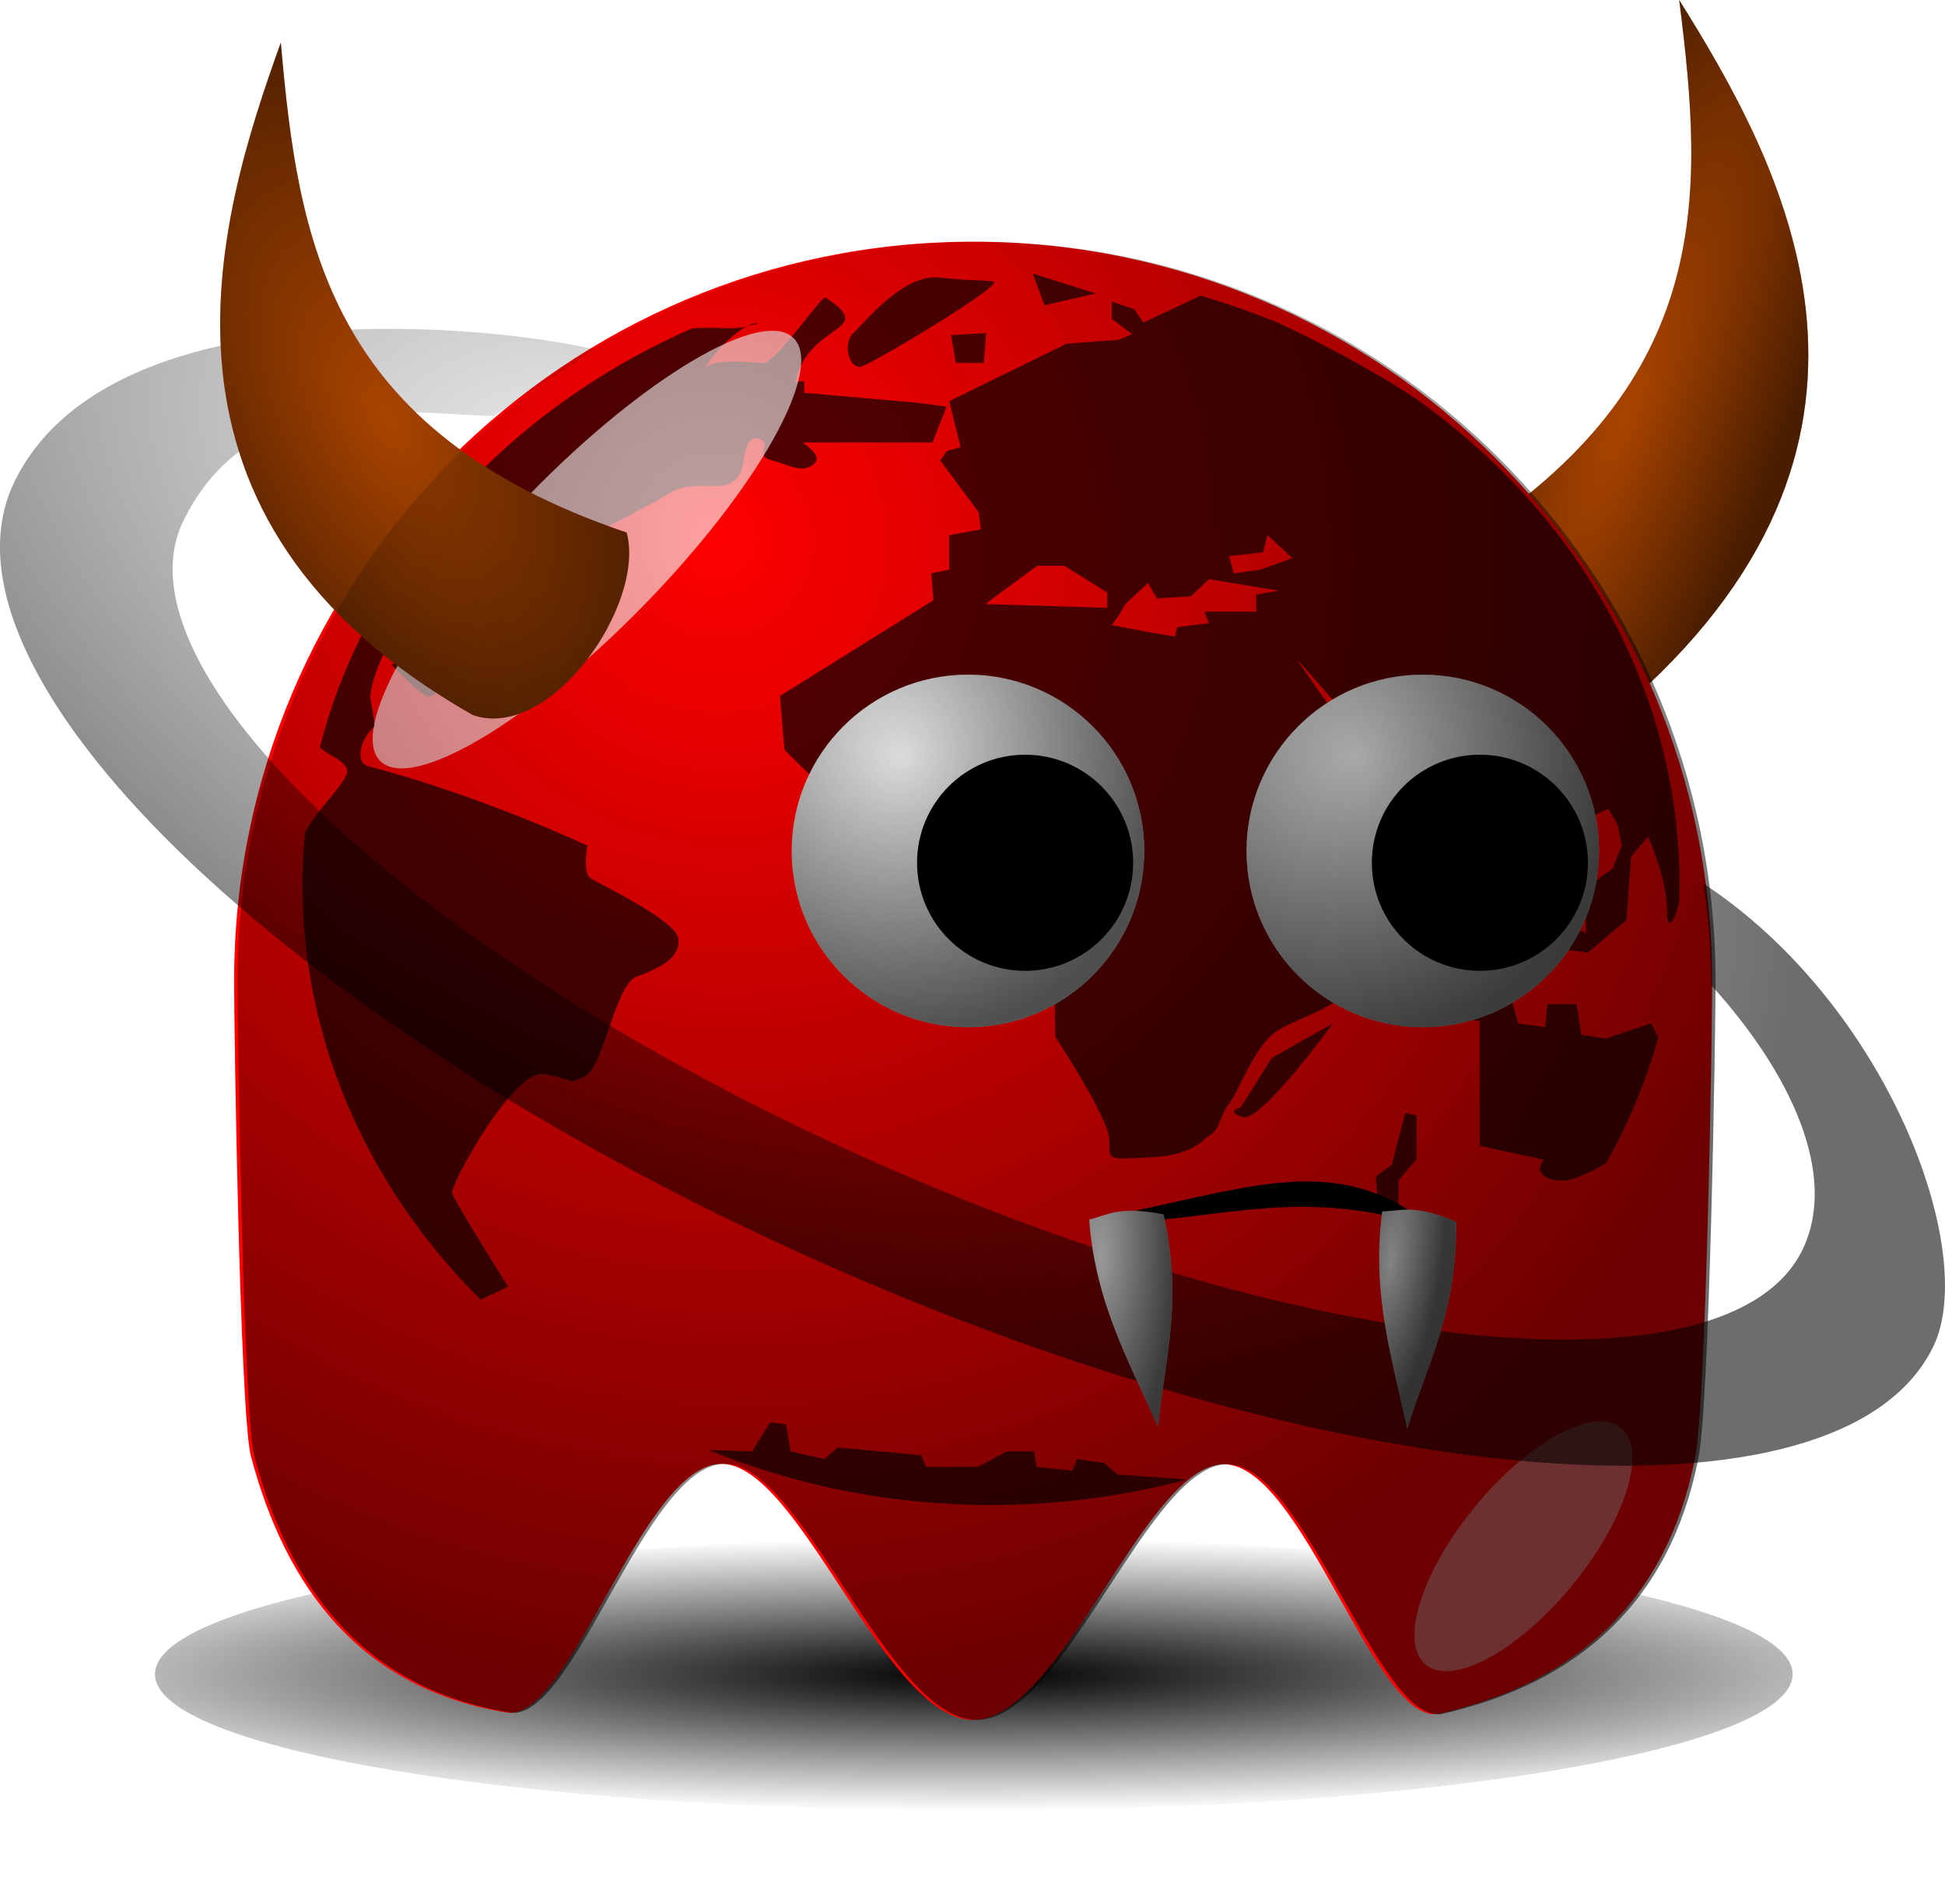 <?xml version="1.0" encoding="UTF-8" standalone="no"?>
<!-- Created with Inkscape (http://www.inkscape.org/) -->

<svg
   xmlns:dc="http://purl.org/dc/elements/1.1/"
   xmlns:cc="http://creativecommons.org/ns#"
   xmlns:rdf="http://www.w3.org/1999/02/22-rdf-syntax-ns#"
   xmlns:svg="http://www.w3.org/2000/svg"
   xmlns="http://www.w3.org/2000/svg"
   xmlns:xlink="http://www.w3.org/1999/xlink"
   xmlns:sodipodi="http://sodipodi.sourceforge.net/DTD/sodipodi-0.dtd"
   xmlns:inkscape="http://www.inkscape.org/namespaces/inkscape"
   width="121.95"
   height="119.346"
   id="svg2"
   sodipodi:version="0.32"
   inkscape:version="0.47pre4 r22446"
   sodipodi:docname="Demon_Web.svg"
   inkscape:output_extension="org.inkscape.output.svg.inkscape"
   version="1.0"
   inkscape:export-filename="/home/nicu/Desktop/pacman/pacman.png"
   inkscape:export-xdpi="90"
   inkscape:export-ydpi="90">
  <defs
     id="defs4">
    <inkscape:perspective
       sodipodi:type="inkscape:persp3d"
       inkscape:vp_x="-50 : 600 : 1"
       inkscape:vp_y="0 : 1000 : 0"
       inkscape:vp_z="700 : 600 : 1"
       inkscape:persp3d-origin="300 : 400 : 1"
       id="perspective2622" />
    <linearGradient
       id="linearGradient4072">
      <stop
         style="stop-color:#000000;stop-opacity:1;"
         offset="0"
         id="stop4074" />
      <stop
         style="stop-color:#000000;stop-opacity:0;"
         offset="1"
         id="stop4076" />
    </linearGradient>
    <linearGradient
       id="linearGradient2315">
      <stop
         style="stop-color:#000000;stop-opacity:0;"
         offset="0"
         id="stop2317" />
      <stop
         style="stop-color:#000000;stop-opacity:0.572;"
         offset="1"
         id="stop2319" />
    </linearGradient>
    <radialGradient
       inkscape:collect="always"
       xlink:href="#linearGradient4072"
       id="radialGradient3858"
       gradientUnits="userSpaceOnUse"
       gradientTransform="matrix(1.403,1.6438735e-6,-1.4520791e-7,0.206,-89.845,403.113)"
       cx="210.889"
       cy="506.352"
       fx="210.889"
       fy="506.352"
       r="68" />
    <radialGradient
       inkscape:collect="always"
       xlink:href="#linearGradient2315"
       id="radialGradient3860"
       gradientUnits="userSpaceOnUse"
       gradientTransform="matrix(0.716,1.413,-1.354,0.686,735.836,-155.772)"
       cx="216.993"
       cy="497.959"
       fx="216.993"
       fy="497.959"
       r="65" />
    <radialGradient
       inkscape:collect="always"
       xlink:href="#linearGradient2315"
       id="radialGradient3862"
       gradientUnits="userSpaceOnUse"
       gradientTransform="matrix(0.387,1.516,-1.423,0.363,726.515,-93.107)"
       cx="233.5"
       cy="409.862"
       fx="233.5"
       fy="409.862"
       r="15.5" />
    <radialGradient
       inkscape:collect="always"
       xlink:href="#linearGradient2315"
       id="radialGradient3864"
       gradientUnits="userSpaceOnUse"
       gradientTransform="matrix(0.387,1.516,-1.423,0.363,726.515,-93.107)"
       cx="233.5"
       cy="409.862"
       fx="233.5"
       fy="409.862"
       r="15.5" />
    <radialGradient
       inkscape:collect="always"
       xlink:href="#linearGradient2315"
       id="radialGradient3876"
       cx="265.017"
       cy="395.88"
       fx="265.017"
       fy="395.88"
       r="15.981"
       gradientTransform="matrix(0.811,0.321,-1.224,3.09,528.316,-908.844)"
       gradientUnits="userSpaceOnUse" />
    <radialGradient
       inkscape:collect="always"
       xlink:href="#linearGradient2315"
       id="radialGradient3928"
       cx="151.565"
       cy="401.406"
       fx="151.565"
       fy="401.406"
       r="17.986"
       gradientTransform="matrix(1,-0.517,0.99,1.916,-396.835,-288.39)"
       gradientUnits="userSpaceOnUse" />
    <radialGradient
       inkscape:collect="always"
       xlink:href="#linearGradient2315"
       id="radialGradient3934"
       cx="217.884"
       cy="470.883"
       fx="217.884"
       fy="470.883"
       r="3.659"
       gradientTransform="matrix(1.677,-0.024,0.07,4.865,-180.512,-1817.866)"
       gradientUnits="userSpaceOnUse" />
    <radialGradient
       inkscape:collect="always"
       xlink:href="#linearGradient2315"
       id="radialGradient3936"
       cx="243.646"
       cy="471.201"
       fx="243.646"
       fy="471.201"
       r="3.385"
       gradientTransform="matrix(1.311,0.178,-0.574,4.233,195.009,-1569.769)"
       gradientUnits="userSpaceOnUse" />
    <radialGradient
       r="5.062"
       fy="57.452"
       fx="413.709"
       cy="57.452"
       cx="413.709"
       gradientTransform="matrix(1.504,0.039,-0.085,3.241,-203.609,-149.321)"
       gradientUnits="userSpaceOnUse"
       id="radialGradient3319"
       xlink:href="#linearGradient2315-4"
       inkscape:collect="always" />
    <radialGradient
       r="5.062"
       fy="58.218"
       fx="415.379"
       cy="58.218"
       cx="415.379"
       gradientTransform="matrix(1.266,-0.03,0.071,2.946,-114.668,-102.93)"
       gradientUnits="userSpaceOnUse"
       id="radialGradient3317"
       xlink:href="#linearGradient2315-4"
       inkscape:collect="always" />
    <radialGradient
       r="5.062"
       fy="57.798"
       fx="414.424"
       cy="57.798"
       cx="414.424"
       gradientTransform="matrix(1.212,0.133,-0.316,2.869,-68.891,-166.14)"
       gradientUnits="userSpaceOnUse"
       id="radialGradient3315"
       xlink:href="#linearGradient2315-4"
       inkscape:collect="always" />
    <radialGradient
       r="3"
       fy="60.772"
       fx="432.672"
       cy="60.772"
       cx="432.672"
       gradientTransform="matrix(1.461,0.488,-0.143,5.25,-190.445,-474.973)"
       gradientUnits="userSpaceOnUse"
       id="radialGradient3313"
       xlink:href="#linearGradient2315-4"
       inkscape:collect="always" />
    <radialGradient
       gradientUnits="userSpaceOnUse"
       gradientTransform="matrix(1.461,0.488,-0.143,5.25,-190.445,-474.973)"
       r="3"
       fy="61.364"
       fx="432.201"
       cy="61.364"
       cx="432.201"
       id="radialGradient3283"
       xlink:href="#linearGradient2315-4"
       inkscape:collect="always" />
    <radialGradient
       gradientUnits="userSpaceOnUse"
       gradientTransform="matrix(1.504,0.039,-0.085,3.241,-203.609,-149.321)"
       r="5.062"
       fy="60.363"
       fx="413.841"
       cy="60.363"
       cx="413.841"
       id="radialGradient3279"
       xlink:href="#linearGradient2315-4"
       inkscape:collect="always" />
    <radialGradient
       gradientUnits="userSpaceOnUse"
       gradientTransform="matrix(1.266,-0.03,0.071,2.946,-114.668,-102.93)"
       r="5.062"
       fy="60.831"
       fx="414.808"
       cy="60.831"
       cx="414.808"
       id="radialGradient3277"
       xlink:href="#linearGradient2315-4"
       inkscape:collect="always" />
    <radialGradient
       gradientUnits="userSpaceOnUse"
       gradientTransform="matrix(1.212,0.133,-0.316,2.869,-68.891,-166.14)"
       r="5.062"
       fy="60.533"
       fx="415.034"
       cy="60.533"
       cx="415.034"
       id="radialGradient3275"
       xlink:href="#linearGradient2315-4"
       inkscape:collect="always" />
    <radialGradient
       gradientUnits="userSpaceOnUse"
       gradientTransform="matrix(1.564,-0.025,0.009,0.585,-249.704,31.41)"
       r="42.766"
       fy="-12.793"
       fx="442.891"
       cy="-12.793"
       cx="442.891"
       id="radialGradient3236"
       xlink:href="#linearGradient2315-4"
       inkscape:collect="always" />
    <radialGradient
       gradientUnits="userSpaceOnUse"
       gradientTransform="matrix(1.378,-0.017,0.074,5.94,-98.818,-1876.219)"
       r="2.367"
       fy="380.027"
       fx="186.828"
       cy="380.027"
       cx="186.828"
       id="radialGradient3228"
       xlink:href="#linearGradient2315-4"
       inkscape:collect="always" />
    <radialGradient
       r="15.5"
       fy="409.862"
       fx="233.5"
       cy="409.862"
       cx="233.5"
       gradientTransform="matrix(0.387,1.516,-1.423,0.363,726.515,-93.107)"
       gradientUnits="userSpaceOnUse"
       id="radialGradient2634"
       xlink:href="#linearGradient2315-4"
       inkscape:collect="always" />
    <radialGradient
       r="15.5"
       fy="409.862"
       fx="233.5"
       cy="409.862"
       cx="233.5"
       gradientTransform="matrix(0.387,1.516,-1.423,0.363,726.515,-93.107)"
       gradientUnits="userSpaceOnUse"
       id="radialGradient2632"
       xlink:href="#linearGradient2315-4"
       inkscape:collect="always" />
    <radialGradient
       r="65"
       fy="497.959"
       fx="216.993"
       cy="497.959"
       cx="216.993"
       gradientTransform="matrix(0.716,1.413,-1.354,0.686,735.836,-155.772)"
       gradientUnits="userSpaceOnUse"
       id="radialGradient2630"
       xlink:href="#linearGradient2315-4"
       inkscape:collect="always" />
    <radialGradient
       r="68"
       fy="506.352"
       fx="210.889"
       cy="506.352"
       cx="210.889"
       gradientTransform="matrix(1.403,1.6438735e-6,-1.4520791e-7,0.206,-89.845,403.113)"
       gradientUnits="userSpaceOnUse"
       id="radialGradient2628"
       xlink:href="#linearGradient4072-4"
       inkscape:collect="always" />
    <linearGradient
       id="linearGradient2315-4">
      <stop
         id="stop2317-8"
         offset="0"
         style="stop-color:#000000;stop-opacity:0;" />
      <stop
         id="stop2319-8"
         offset="1"
         style="stop-color:#000000;stop-opacity:0.572;" />
    </linearGradient>
    <linearGradient
       id="linearGradient4072-4">
      <stop
         id="stop4074-0"
         offset="0"
         style="stop-color:#000000;stop-opacity:1;" />
      <stop
         id="stop4076-9"
         offset="1"
         style="stop-color:#000000;stop-opacity:0;" />
    </linearGradient>
    <inkscape:perspective
       id="perspective2505"
       inkscape:persp3d-origin="300 : 400 : 1"
       inkscape:vp_z="700 : 600 : 1"
       inkscape:vp_y="0 : 1000 : 0"
       inkscape:vp_x="-50 : 600 : 1"
       sodipodi:type="inkscape:persp3d" />
    <radialGradient
       gradientUnits="userSpaceOnUse"
       gradientTransform="matrix(1.403,1.6438735e-6,-1.4520791e-7,0.206,-89.845,403.113)"
       r="68"
       fy="506.352"
       fx="210.889"
       cy="506.352"
       cx="210.889"
       id="radialGradient4078"
       xlink:href="#linearGradient4072-1"
       inkscape:collect="always" />
    <radialGradient
       r="15.5"
       fy="409.862"
       fx="233.5"
       cy="409.862"
       cx="233.5"
       gradientTransform="matrix(0.387,1.516,-1.423,0.363,726.515,-93.107)"
       gradientUnits="userSpaceOnUse"
       id="radialGradient2367"
       xlink:href="#linearGradient2315-3"
       inkscape:collect="always" />
    <radialGradient
       r="15.5"
       fy="409.862"
       fx="233.5"
       cy="409.862"
       cx="233.5"
       gradientTransform="matrix(0.387,1.516,-1.423,0.363,726.515,-93.107)"
       gradientUnits="userSpaceOnUse"
       id="radialGradient2365"
       xlink:href="#linearGradient2315-3"
       inkscape:collect="always" />
    <radialGradient
       gradientTransform="matrix(0.716,1.413,-1.354,0.686,735.836,-155.772)"
       gradientUnits="userSpaceOnUse"
       r="65"
       fy="497.959"
       fx="216.993"
       cy="497.959"
       cx="216.993"
       id="radialGradient2342"
       xlink:href="#linearGradient2315-3"
       inkscape:collect="always" />
    <linearGradient
       id="linearGradient2315-3">
      <stop
         id="stop2317-2"
         offset="0"
         style="stop-color:#000000;stop-opacity:0;" />
      <stop
         id="stop2319-2"
         offset="1"
         style="stop-color:#000000;stop-opacity:0.572;" />
    </linearGradient>
    <linearGradient
       id="linearGradient4072-1">
      <stop
         id="stop4074-4"
         offset="0"
         style="stop-color:#000000;stop-opacity:1;" />
      <stop
         id="stop4076-2"
         offset="1"
         style="stop-color:#000000;stop-opacity:0;" />
    </linearGradient>
    <inkscape:perspective
       id="perspective2543"
       inkscape:persp3d-origin="300 : 400 : 1"
       inkscape:vp_z="700 : 600 : 1"
       inkscape:vp_y="0 : 1000 : 0"
       inkscape:vp_x="-50 : 600 : 1"
       sodipodi:type="inkscape:persp3d" />
    <radialGradient
       r="42.766"
       fy="-8.431"
       fx="443.303"
       cy="-8.431"
       cx="443.303"
       gradientTransform="matrix(1.543,0.804,-0.458,0.837,-407.514,-291.183)"
       gradientUnits="userSpaceOnUse"
       id="radialGradient2448"
       xlink:href="#linearGradient2315-34"
       inkscape:collect="always" />
    <radialGradient
       r="42.766"
       fy="-3.097"
       fx="439.833"
       cy="-3.097"
       cx="439.833"
       gradientTransform="matrix(2.227,0.936,-0.617,1.31,-711.982,-345.486)"
       gradientUnits="userSpaceOnUse"
       id="radialGradient2446"
       xlink:href="#linearGradient2315-34"
       inkscape:collect="always" />
    <radialGradient
       r="42.766"
       fy="-12.793"
       fx="442.891"
       cy="-12.793"
       cx="442.891"
       gradientTransform="matrix(2.227,0.936,-0.617,1.31,-750.546,-344.503)"
       gradientUnits="userSpaceOnUse"
       id="radialGradient2444"
       xlink:href="#linearGradient2315-34"
       inkscape:collect="always" />
    <linearGradient
       y2="-1586.512"
       x2="1053.278"
       y1="-253.336"
       x1="1053.278"
       gradientTransform="matrix(0.315,0,0,-0.315,-61.106,4.534)"
       gradientUnits="userSpaceOnUse"
       id="linearGradient2796"
       xlink:href="#SVGID_7_"
       inkscape:collect="always" />
    <linearGradient
       gradientTransform="matrix(0.315,0,0,-0.315,-61.106,4.534)"
       y2="-1586.512"
       x2="1053.278"
       y1="-253.336"
       x1="1053.278"
       gradientUnits="userSpaceOnUse"
       id="linearGradient2758">
      <stop
         id="stop2760"
         style="stop-color:#006A00"
         offset="0" />
      <stop
         id="stop2762"
         style="stop-color:#004000"
         offset="0.2" />
      <stop
         id="stop2764"
         style="stop-color:#00BD00"
         offset="1" />
    </linearGradient>
    <radialGradient
       gradientUnits="userSpaceOnUse"
       gradientTransform="matrix(0.315,0,0,0.315,-4.878,-114.063)"
       r="1065.447"
       cy="868.424"
       cx="820.996"
       id="radialGradient2749">
      <stop
         id="stop2751"
         style="stop-color:#FFFFFF"
         offset="0" />
      <stop
         id="stop2753"
         style="stop-color:#57ADFF"
         offset="0.596" />
      <stop
         id="stop2755"
         style="stop-color:#C9E6FF"
         offset="0.994" />
    </radialGradient>
    <clipPath
       id="clipPath2745">
      <use
         height="600"
         width="600"
         y="0"
         x="0"
         style="overflow:visible"
         id="use2747"
         overflow="visible"
         xlink:href="#SVGID_4_" />
    </clipPath>
    <defs
       id="defs31">
      <path
         d="m 270.912,510.869 c 114.035,0 206.561,-92.905 206.561,-206.881 0,-113.249 -92.516,-206.165 -206.561,-206.165 -113.238,0 -206.544,92.916 -206.544,206.165 0,113.976 93.311,206.881 206.544,206.881 z"
         id="SVGID_4_" />
    </defs>
    <radialGradient
       r="65"
       fy="497.959"
       fx="216.993"
       cy="497.959"
       cx="216.993"
       gradientTransform="matrix(0.51,1.007,-0.965,0.489,650.885,-406.14)"
       gradientUnits="userSpaceOnUse"
       id="radialGradient2778"
       xlink:href="#linearGradient2315-34"
       inkscape:collect="always" />
    <filter
       height="1.68"
       y="-0.34"
       width="1.14"
       x="-0.07"
       id="filter4112-3"
       inkscape:collect="always"
       color-interpolation-filters="sRGB">
      <feGaussianBlur
         id="feGaussianBlur4114-19"
         stdDeviation="3.968"
         inkscape:collect="always" />
    </filter>
    <radialGradient
       gradientUnits="userSpaceOnUse"
       gradientTransform="matrix(1.403,1.6438735e-6,-1.4520791e-7,0.206,-89.845,403.113)"
       r="68"
       fy="506.352"
       fx="210.889"
       cy="506.352"
       cx="210.889"
       id="radialGradient4078-9"
       xlink:href="#linearGradient4072-3"
       inkscape:collect="always" />
    <filter
       height="1.907"
       y="-0.453"
       width="2.04"
       x="-0.52"
       id="filter4065-7"
       inkscape:collect="always"
       color-interpolation-filters="sRGB">
      <feGaussianBlur
         id="feGaussianBlur4067-7"
         stdDeviation="4.151"
         inkscape:collect="always" />
    </filter>
    <filter
       height="1.682"
       y="-0.341"
       width="1.696"
       x="-0.348"
       id="filter3730-7"
       inkscape:collect="always"
       color-interpolation-filters="sRGB">
      <feGaussianBlur
         id="feGaussianBlur3732-42"
         stdDeviation="5.465"
         inkscape:collect="always" />
    </filter>
    <radialGradient
       r="15.5"
       fy="409.862"
       fx="233.5"
       cy="409.862"
       cx="233.5"
       gradientTransform="matrix(0.387,1.516,-1.423,0.363,726.515,-93.107)"
       gradientUnits="userSpaceOnUse"
       id="radialGradient2367-8"
       xlink:href="#linearGradient2315-34"
       inkscape:collect="always" />
    <radialGradient
       r="15.5"
       fy="409.862"
       fx="233.5"
       cy="409.862"
       cx="233.5"
       gradientTransform="matrix(0.387,1.516,-1.423,0.363,726.515,-93.107)"
       gradientUnits="userSpaceOnUse"
       id="radialGradient2365-3"
       xlink:href="#linearGradient2315-34"
       inkscape:collect="always" />
    <linearGradient
       id="linearGradient2315-34">
      <stop
         id="stop2317-1"
         offset="0"
         style="stop-color:#000000;stop-opacity:0;" />
      <stop
         id="stop2319-1"
         offset="1"
         style="stop-color:#000000;stop-opacity:0.572;" />
    </linearGradient>
    <linearGradient
       id="linearGradient4072-3">
      <stop
         id="stop4074-1"
         offset="0"
         style="stop-color:#000000;stop-opacity:1;" />
      <stop
         id="stop4076-23"
         offset="1"
         style="stop-color:#000000;stop-opacity:0;" />
    </linearGradient>
    <inkscape:perspective
       id="perspective2543-4"
       inkscape:persp3d-origin="300 : 400 : 1"
       inkscape:vp_z="700 : 600 : 1"
       inkscape:vp_y="0 : 1000 : 0"
       inkscape:vp_x="-50 : 600 : 1"
       sodipodi:type="inkscape:persp3d" />
    <radialGradient
       id="SVGID_6_"
       cx="820.996"
       cy="868.424"
       r="1065.447"
       gradientTransform="matrix(0.315,0,0,0.315,-4.878,-114.063)"
       gradientUnits="userSpaceOnUse">
      <stop
         offset="0"
         style="stop-color:#FFFFFF"
         id="stop38" />
      <stop
         offset="0.596"
         style="stop-color:#57ADFF"
         id="stop40" />
      <stop
         offset="0.994"
         style="stop-color:#C9E6FF"
         id="stop42" />
    </radialGradient>
    <clipPath
       id="SVGID_5_">
      <use
         xlink:href="#SVGID_4_"
         overflow="visible"
         id="use35"
         style="overflow:visible"
         x="0"
         y="0"
         width="600"
         height="600" />
    </clipPath>
    <linearGradient
       id="SVGID_7_"
       gradientUnits="userSpaceOnUse"
       x1="1053.278"
       y1="-253.336"
       x2="1053.278"
       y2="-1586.512"
       gradientTransform="matrix(0.315,0,0,-0.315,-61.106,4.534)">
      <stop
         offset="0"
         style="stop-color:#006A00"
         id="stop47" />
      <stop
         offset="0.2"
         style="stop-color:#004000"
         id="stop49" />
      <stop
         offset="1"
         style="stop-color:#00BD00"
         id="stop51" />
    </linearGradient>
    <radialGradient
       r="42.766"
       fy="-12.793"
       fx="442.891"
       cy="-12.793"
       cx="442.891"
       gradientTransform="matrix(2.227,0.936,-0.617,1.31,-711.982,-345.486)"
       gradientUnits="userSpaceOnUse"
       id="radialGradient3036"
       xlink:href="#linearGradient2315-34"
       inkscape:collect="always" />
    <radialGradient
       inkscape:collect="always"
       xlink:href="#linearGradient4072"
       id="radialGradient5005"
       gradientUnits="userSpaceOnUse"
       gradientTransform="matrix(1.403,1.6438735e-6,-1.4520791e-7,0.206,-89.845,403.113)"
       cx="210.889"
       cy="506.352"
       fx="210.889"
       fy="506.352"
       r="68" />
    <radialGradient
       inkscape:collect="always"
       xlink:href="#linearGradient2315"
       id="radialGradient5007"
       gradientUnits="userSpaceOnUse"
       gradientTransform="matrix(0.811,0.321,-1.224,3.09,528.316,-908.844)"
       cx="265.017"
       cy="395.88"
       fx="265.017"
       fy="395.88"
       r="15.981" />
    <radialGradient
       inkscape:collect="always"
       xlink:href="#linearGradient2315"
       id="radialGradient5009"
       gradientUnits="userSpaceOnUse"
       gradientTransform="matrix(0.716,1.413,-1.354,0.686,735.836,-155.772)"
       cx="216.993"
       cy="497.959"
       fx="216.993"
       fy="497.959"
       r="65" />
    <radialGradient
       inkscape:collect="always"
       xlink:href="#linearGradient2315"
       id="radialGradient5011"
       gradientUnits="userSpaceOnUse"
       gradientTransform="matrix(0.387,1.516,-1.423,0.363,726.515,-93.107)"
       cx="233.5"
       cy="409.862"
       fx="233.5"
       fy="409.862"
       r="15.5" />
    <radialGradient
       inkscape:collect="always"
       xlink:href="#linearGradient2315"
       id="radialGradient5013"
       gradientUnits="userSpaceOnUse"
       gradientTransform="matrix(0.387,1.516,-1.423,0.363,726.515,-93.107)"
       cx="233.5"
       cy="409.862"
       fx="233.5"
       fy="409.862"
       r="15.5" />
    <radialGradient
       inkscape:collect="always"
       xlink:href="#linearGradient2315"
       id="radialGradient5015"
       gradientUnits="userSpaceOnUse"
       gradientTransform="matrix(1,-0.517,0.99,1.916,-396.835,-288.39)"
       cx="151.565"
       cy="401.406"
       fx="151.565"
       fy="401.406"
       r="17.986" />
    <radialGradient
       inkscape:collect="always"
       xlink:href="#linearGradient2315"
       id="radialGradient5017"
       gradientUnits="userSpaceOnUse"
       gradientTransform="matrix(1.677,-0.024,0.07,4.865,-180.512,-1817.866)"
       cx="217.884"
       cy="470.883"
       fx="217.884"
       fy="470.883"
       r="3.659" />
    <radialGradient
       inkscape:collect="always"
       xlink:href="#linearGradient2315"
       id="radialGradient5019"
       gradientUnits="userSpaceOnUse"
       gradientTransform="matrix(1.311,0.178,-0.574,4.233,195.009,-1569.769)"
       cx="243.646"
       cy="471.201"
       fx="243.646"
       fy="471.201"
       r="3.385" />
    <radialGradient
       inkscape:collect="always"
       xlink:href="#linearGradient2315"
       id="radialGradient5022"
       gradientUnits="userSpaceOnUse"
       gradientTransform="matrix(0.934,0.127,-0.41,3.017,280.833,-1368.068)"
       cx="243.646"
       cy="471.201"
       fx="243.646"
       fy="471.201"
       r="3.385" />
    <radialGradient
       inkscape:collect="always"
       xlink:href="#linearGradient2315"
       id="radialGradient5025"
       gradientUnits="userSpaceOnUse"
       gradientTransform="matrix(1.195,-0.017,0.05,3.468,13.137,-1544.928)"
       cx="217.884"
       cy="470.883"
       fx="217.884"
       fy="470.883"
       r="3.659" />
    <radialGradient
       inkscape:collect="always"
       xlink:href="#linearGradient2315"
       id="radialGradient5028"
       gradientUnits="userSpaceOnUse"
       gradientTransform="matrix(0.713,-0.368,0.705,1.366,-138.722,-461.026)"
       cx="151.565"
       cy="401.406"
       fx="151.565"
       fy="401.406"
       r="17.986" />
    <radialGradient
       inkscape:collect="always"
       xlink:href="#linearGradient2315"
       id="radialGradient5045"
       gradientUnits="userSpaceOnUse"
       gradientTransform="matrix(0.51,1.007,-0.965,0.489,755.176,-414.901)"
       cx="216.993"
       cy="497.959"
       fx="216.993"
       fy="497.959"
       r="65" />
    <radialGradient
       inkscape:collect="always"
       xlink:href="#linearGradient2315"
       id="radialGradient5049"
       gradientUnits="userSpaceOnUse"
       gradientTransform="matrix(0.578,0.229,-0.873,2.203,522.283,-901.404)"
       cx="265.017"
       cy="395.88"
       fx="265.017"
       fy="395.88"
       r="15.981" />
    <radialGradient
       inkscape:collect="always"
       xlink:href="#linearGradient2315-34"
       id="radialGradient5054"
       gradientUnits="userSpaceOnUse"
       gradientTransform="matrix(1.543,0.804,-0.458,0.837,-415.914,-308.017)"
       cx="443.303"
       cy="-8.431"
       fx="443.303"
       fy="-8.431"
       r="42.766" />
    <radialGradient
       inkscape:collect="always"
       xlink:href="#linearGradient4072-3"
       id="radialGradient5081"
       gradientUnits="userSpaceOnUse"
       gradientTransform="matrix(1.403,1.6438735e-6,-1.4520791e-7,0.206,-89.845,403.113)"
       cx="210.889"
       cy="506.352"
       fx="210.889"
       fy="506.352"
       r="68" />
    <linearGradient
       inkscape:collect="always"
       xlink:href="#SVGID_7_"
       id="linearGradient5083"
       gradientUnits="userSpaceOnUse"
       gradientTransform="matrix(0.315,0,0,-0.315,-61.106,4.534)"
       x1="1053.278"
       y1="-253.336"
       x2="1053.278"
       y2="-1586.512" />
    <radialGradient
       inkscape:collect="always"
       xlink:href="#linearGradient2315-34"
       id="radialGradient5085"
       gradientUnits="userSpaceOnUse"
       gradientTransform="matrix(0.51,1.007,-0.965,0.489,650.885,-406.14)"
       cx="216.993"
       cy="497.959"
       fx="216.993"
       fy="497.959"
       r="65" />
    <radialGradient
       inkscape:collect="always"
       xlink:href="#linearGradient2315-34"
       id="radialGradient5087"
       gradientUnits="userSpaceOnUse"
       gradientTransform="matrix(0.387,1.516,-1.423,0.363,726.515,-93.107)"
       cx="233.5"
       cy="409.862"
       fx="233.5"
       fy="409.862"
       r="15.5" />
    <radialGradient
       inkscape:collect="always"
       xlink:href="#linearGradient2315-34"
       id="radialGradient5089"
       gradientUnits="userSpaceOnUse"
       gradientTransform="matrix(0.387,1.516,-1.423,0.363,726.515,-93.107)"
       cx="233.5"
       cy="409.862"
       fx="233.5"
       fy="409.862"
       r="15.5" />
    <radialGradient
       inkscape:collect="always"
       xlink:href="#linearGradient2315-34"
       id="radialGradient5102"
       gradientUnits="userSpaceOnUse"
       gradientTransform="matrix(0.51,1.007,-0.965,0.489,682.445,-422.333)"
       cx="216.993"
       cy="497.959"
       fx="216.993"
       fy="497.959"
       r="65" />
    <radialGradient
       inkscape:collect="always"
       xlink:href="#linearGradient2315-34"
       id="radialGradient5109"
       gradientUnits="userSpaceOnUse"
       gradientTransform="matrix(0.51,1.007,-0.965,0.489,642.699,-422.974)"
       cx="216.993"
       cy="497.959"
       fx="216.993"
       fy="497.959"
       r="65" />
    <radialGradient
       inkscape:collect="always"
       xlink:href="#linearGradient2315"
       id="radialGradient5139"
       gradientUnits="userSpaceOnUse"
       gradientTransform="matrix(0.578,0.229,-0.873,2.203,522.283,-901.404)"
       cx="265.017"
       cy="395.88"
       fx="265.017"
       fy="395.88"
       r="15.981" />
    <radialGradient
       inkscape:collect="always"
       xlink:href="#linearGradient4072-3"
       id="radialGradient5141"
       gradientUnits="userSpaceOnUse"
       gradientTransform="matrix(1.403,1.6438735e-6,-1.4520791e-7,0.206,-89.845,403.113)"
       cx="210.889"
       cy="506.352"
       fx="210.889"
       fy="506.352"
       r="68" />
    <radialGradient
       inkscape:collect="always"
       xlink:href="#linearGradient2315-34"
       id="radialGradient5143"
       gradientUnits="userSpaceOnUse"
       gradientTransform="matrix(0.387,1.516,-1.423,0.363,726.515,-93.107)"
       cx="233.5"
       cy="409.862"
       fx="233.5"
       fy="409.862"
       r="15.5" />
    <radialGradient
       inkscape:collect="always"
       xlink:href="#linearGradient2315-34"
       id="radialGradient5145"
       gradientUnits="userSpaceOnUse"
       gradientTransform="matrix(0.387,1.516,-1.423,0.363,726.515,-93.107)"
       cx="233.5"
       cy="409.862"
       fx="233.5"
       fy="409.862"
       r="15.5" />
    <radialGradient
       inkscape:collect="always"
       xlink:href="#linearGradient2315-34"
       id="radialGradient5147"
       gradientUnits="userSpaceOnUse"
       gradientTransform="matrix(1.543,0.804,-0.458,0.837,-415.914,-308.017)"
       cx="443.303"
       cy="-8.431"
       fx="443.303"
       fy="-8.431"
       r="42.766" />
    <radialGradient
       inkscape:collect="always"
       xlink:href="#linearGradient2315"
       id="radialGradient5149"
       gradientUnits="userSpaceOnUse"
       gradientTransform="matrix(1.195,-0.017,0.05,3.468,13.137,-1544.928)"
       cx="217.884"
       cy="470.883"
       fx="217.884"
       fy="470.883"
       r="3.659" />
    <radialGradient
       inkscape:collect="always"
       xlink:href="#linearGradient2315"
       id="radialGradient5151"
       gradientUnits="userSpaceOnUse"
       gradientTransform="matrix(0.934,0.127,-0.41,3.017,280.833,-1368.068)"
       cx="243.646"
       cy="471.201"
       fx="243.646"
       fy="471.201"
       r="3.385" />
    <radialGradient
       inkscape:collect="always"
       xlink:href="#linearGradient2315"
       id="radialGradient5153"
       gradientUnits="userSpaceOnUse"
       gradientTransform="matrix(0.713,-0.368,0.705,1.366,-138.722,-461.026)"
       cx="151.565"
       cy="401.406"
       fx="151.565"
       fy="401.406"
       r="17.986" />
    <radialGradient
       inkscape:collect="always"
       xlink:href="#linearGradient2315-34"
       id="radialGradient5155"
       gradientUnits="userSpaceOnUse"
       gradientTransform="matrix(0.51,1.007,-0.965,0.489,642.699,-422.974)"
       cx="216.993"
       cy="497.959"
       fx="216.993"
       fy="497.959"
       r="65" />
  </defs>
  <sodipodi:namedview
     id="base"
     pagecolor="#ffffff"
     bordercolor="#666666"
     borderopacity="1.0"
     gridtolerance="10000"
     guidetolerance="10"
     objecttolerance="10"
     inkscape:pageopacity="0.0"
     inkscape:pageshadow="2"
     inkscape:zoom="3.3090388"
     inkscape:cx="65.373877"
     inkscape:cy="49.623992"
     inkscape:document-units="px"
     inkscape:current-layer="layer1"
     showgrid="false"
     inkscape:window-width="1440"
     inkscape:window-height="874"
     inkscape:window-x="0"
     inkscape:window-y="26"
     showguides="true"
     inkscape:guide-bbox="true"
     height="640px"
     width="128px"
     inkscape:window-maximized="1">
    <inkscape:grid
       type="xygrid"
       id="grid3194"
       originx="0px"
       originy="0px"
       spacingx="0px"
       spacingy="0px"
       empspacing="5"
       visible="true"
       enabled="true"
       snapvisiblegridlinesonly="true" />
  </sodipodi:namedview>
  <g
     inkscape:label="Layer 1"
     inkscape:groupmode="layer"
     id="layer1"
     transform="translate(-238.344,-14.769)">
    <g
       id="g5113"
       transform="translate(10.339,9.396)">
      <path
         sodipodi:nodetypes="cccc"
         id="path3868"
         d="m 333.29,5.373 c 6.349,10.146 15.773,27.088 -2.843,43.754 -4.43,2.67 -12.077,-4.51 -11.841,-9.143 C 335.628,29.776 334.843,17.677 333.29,5.373 z"
         style="fill:#aa4400;fill-rule:evenodd;stroke:none" />
      <path
         style="fill:url(#radialGradient5139);fill-rule:evenodd;stroke:none"
         d="m 333.29,5.373 c 6.349,10.146 15.773,27.088 -2.843,43.754 -4.43,2.67 -12.077,-4.51 -11.841,-9.143 C 335.628,29.776 334.843,17.677 333.29,5.373 z"
         id="path3874"
         sodipodi:nodetypes="cccc" />
      <path
         id="path4069"
         d="m 274,507.362 c 0,7.728 -30.464,14 -68,14 -37.536,0 -68,-6.272 -68,-14 0,-7.728 30.464,-14 68,-14 37.536,0 68,6.272 68,14 z"
         style="fill:url(#radialGradient5141);fill-opacity:1;stroke:none;filter:url(#filter4112-3)"
         transform="matrix(0.755,0,0,0.611,133.532,-199.667)" />
      <path
         sodipodi:nodetypes="cccsssccssc"
         id="path2327"
         d="m 335.357,66.861 c 0,3.452 -0.378,26.777 -1.095,30.015 -1.764,8.882 -7.473,13.995 -16.047,15.942 -3.985,0.743 -8.518,-15.558 -13.437,-15.648 -4.919,-0.091 -10.225,16.028 -15.757,16.028 -5.557,0 -10.887,-16.128 -15.826,-16.053 -4.939,0.075 -9.487,16.353 -13.48,15.582 -9.042,-1.501 -13.769,-7.686 -15.999,-16.143 -0.676,-3.148 -1.032,-26.374 -1.032,-29.722 0,-25.578 20.759,-46.336 46.336,-46.336 25.578,0 46.336,20.759 46.336,46.336 z"
         style="fill:#ff0000;fill-opacity:1;stroke:none" />
      <path
         transform="matrix(0.209,0,0,0.188,233.517,3.682)"
         style="fill:#550000"
         id="path53"
         d="m 200.897,116.781 c -1.04,0 -2.184,0.428 -3.348,1.089 2.741,-0.802 4.03,-1.089 3.348,-1.089 m 67.869,13.235 0.677,-9.925 -10.473,0.655 1.382,9.27 8.414,0 M 150.528,301.594 c -2.113,-1.988 -0.699,-10.608 -0.699,-10.608 0,0 -31.488,-16.545 -65.767,-26.493 -4.227,-1.225 -2.091,-9.932 2.091,-13.23 l -1.387,-9.297 c -0.693,-4.622 7.005,-27.148 14.698,-29.12 7.699,-2 -0.705,13.235 -0.705,13.235 l -7.688,4.637 c 0,0 9.092,10.592 11.199,10.592 2.092,0 5.591,-5.31 5.591,-5.31 l -9.79,-6.604 9.091,-3.988 0.574,-3.489 1.528,-0.487 15.062,-22.809 c 10.407,-4.258 23.199,-9.535 24.824,-10.31 2.806,-1.316 22.387,-12.569 25.887,-15.213 3.51,-2.666 11.187,-1.988 13.982,-1.988 2.812,0 7,-1.333 7.698,-8.631 0.699,-7.281 3.5,-8.608 5.607,-6.615 2.102,1.967 -2.107,5.293 2.796,6.615 4.893,1.333 9.092,4.644 12.597,1.333 2.557,-2.422 -0.867,-5.186 -3.17,-7.271 l 38.846,0 4.205,-11.947 -9.097,-1.321 -33.596,-3.305 0,-3.982 -2.676,0.456 c 3.635,-19.987 25.236,-16.692 8.972,-28.259 -0.986,-0.71 -15.213,22.418 -18.837,21.97 -6.562,-0.868 -15.029,-0.938 -16.833,1.197 -2.396,2.817 5.363,-9.688 12.038,-13.479 -7.964,2.346 -22.234,-4.903 -47.964,13.273 -8.701,6.15 -30.541,31.066 -39.528,40.645 -37.968,44.826 -41.029,83.175 -41.029,84.876 0,3.31 8.04,5.179 8.733,9.167 0.704,3.95 -13.29,17.218 -13.29,23.839 0,3.044 -7.005,36.114 8.381,77.496 13.647,39.257 40.054,73.879 43.445,76.046 l 9.725,-5.158 c 0,0 -16.091,-28.486 -16.784,-31.141 -0.693,-2.647 18.188,-41.068 27.295,-39.727 9.091,1.29 6.994,3.968 12.591,0.65 5.602,-3.292 9.096,-30.479 15.392,-33.113 6.301,-2.663 13.29,-5.969 12.596,-12.592 -0.729,-6.644 -24.513,-18.557 -26.604,-20.54 m 151.819,-194.755 -18.888,-6.626 3.5,10.608 15.388,-3.982 m -70.666,24.511 c 2.107,0 44.074,-27.81 39.881,-28.481 -4.188,-0.655 -4.887,0 -16.102,-1.327 -11.177,-1.322 -23.084,15.901 -25.875,18.562 -2.802,2.647 -1.859,11.246 2.096,11.246 m 192.63,199.731 5.42,-7.031 -5.42,-1.905 -4.062,5.104 -4.734,7.02 4.05,1.909 4.746,-5.097 m 23.687,22.995 -1.356,-10.228 -8.785,0 -0.682,7.659 -8.139,-1.269 -2.016,-8.3 -4.063,-2.559 -4.745,5.745 -4.735,-1.268 -1.366,4.452 5.428,1.301 0,41.479 19.159,4.615 c -0.445,0.759 -0.771,1.41 -0.879,1.756 -1.364,4.477 5.406,6.415 10.144,4.477 1.753,-0.705 12.797,-4.952 16.295,-13.283 4.879,-11.605 8.03,-28.314 8.877,-33.722 l -2.146,-4.693 -13.545,5.117 -7.466,-1.28 0.02,0 m -6.783,-169.88 c -30.978,-46.973 -105.41,-77.669 -105.41,-77.669 l -19.166,10.039 -2.722,-4.453 -6.761,-2.563 0,5.753 6.091,5.115 -4.053,1.912 -15.582,1.268 -35.211,19.158 3.381,15.322 -4.075,1.284 -2.015,3.186 11.512,17.223 0.671,5.759 -9.476,1.913 0,11.486 -5.412,1.273 0.677,8.944 -46.058,31.938 1.355,17.852 c 3.38,4.475 29.798,31.293 29.798,31.293 0,0 30.464,1.263 37.237,-2.551 6.777,-3.831 2.025,3.831 4.068,5.748 2.016,1.923 2.709,15.322 4.724,16.601 2.038,1.271 0,8.923 2.709,11.502 2.71,2.534 2.71,33.19 2.71,33.19 0,0 16.252,27.445 16.252,34.468 0,7.021 -0.683,6.382 12.189,5.742 12.863,-0.628 15.571,-5.742 18.281,-7.649 2.709,-1.908 2.709,-6.383 5.417,-10.229 2.731,-3.839 7.455,-18.499 13.556,-23.602 6.078,-5.126 22.343,-8.96 23.686,-17.879 1.356,-8.949 7.443,-15.972 7.443,-15.972 l 29.278,-30.968 -0.823,4.161 -0.671,15.95 8.81,-3.187 -0.672,-17.25 -3.154,-3.343 0.446,-0.487 c 0,0 -2.037,-3.831 -4.734,-3.831 -2.712,0 -18.974,3.831 -21.672,3.196 -2.711,-0.644 -14.228,-31.292 -16.253,-32.549 -2.039,-1.279 -14.889,-22.359 -14.889,-22.359 0,0 29.776,35.751 34.521,49.795 2.751,8.18 13.089,0.563 21.497,-7.97 l 2.222,5.429 5.407,-1.29 -0.671,-6.381 6.088,0 0,9.573 -2.024,5.115 -0.694,8.29 5.429,5.119 2.71,-4.459 8.776,-8.311 10.162,-5.108 2.721,5.108 1.354,7.027 -2.709,7.655 -5.417,4.47 -2.708,11.491 0,5.743 -6.091,-3.836 -0.671,-12.118 -8.8,0.648 -4.051,10.842 6.089,8.948 14.216,1.92 11.507,-10.868 1.354,-21.044 5.127,-6.766 c 3.337,8.576 5.722,17.548 5.722,25.914 0,9.167 7.259,-4.628 3.707,-32.583 0.003,-0.001 -5.567,-66.402 -36.255,-97.088 z m -135.423,27.505 -36.561,-1.294 15.56,-12.759 8.127,0 12.874,8.928 0,5.125 m 44.706,-4.469 0,5.743 -15.569,0 1.354,3.841 -9.493,1.289 -0.66,3.169 -6.772,-1.256 -12.2,-2.568 2.038,-3.181 2.037,-3.846 6.771,-7.022 2.72,5.115 10.142,-0.646 5.418,-5.754 20.999,3.836 -6.785,1.28 m 1.345,-8.305 -8.128,1.273 -1.343,-5.753 10.143,-1.268 1.366,-5.743 7.454,7.666 -9.492,3.814 0,0.011 m 39.289,198.535 -4.746,3.837 0.674,9.579 6.088,0 0,-8.278 5.441,-7.043 0,-14.672 -3.404,-0.662 -4.053,17.239 0,0 m -45.369,-19.135 c 0,0 -4.746,1.234 0.662,3.185 5.418,1.93 27.09,-31.271 27.09,-31.271 l -18.291,11.487 -9.472,16.6 0.011,0 m -36.862,122.355 -4.052,-3.858 -8.127,-1.289 -1.343,3.869 -10.836,-1.278 -0.681,-5.135 -8.123,0 -8.798,5.135 -15.56,0 -1.355,-3.856 -25.041,-2.59 -4.063,3.867 -10.138,-2.556 -1.359,-9.016 -4.735,-0.661 -5.418,9.677 -18.273,-0.65 c 3.272,1.538 30.551,17.824 72.403,21.214 55.5,4.487 81.896,-8.991 81.896,-8.991 l -2.025,-1.951 -24.371,-1.918 0,-0.013 -10e-4,0 z"
         clip-path="url(#SVGID_5_)" />
      <g
         transform="matrix(0.713,0,0,0.713,143.596,-244.207)"
         id="g2352">
        <path
           sodipodi:type="arc"
           style="fill:#ffffff;fill-opacity:1;stroke:none"
           id="path2344"
           sodipodi:cx="239.5"
           sodipodi:cy="417.86218"
           sodipodi:rx="15.5"
           sodipodi:ry="15.5"
           d="m 255,417.862 c 0,8.56 -6.94,15.5 -15.5,15.5 -8.56,0 -15.5,-6.94 -15.5,-15.5 0,-8.56 6.94,-15.5 15.5,-15.5 8.56,0 15.5,6.94 15.5,15.5 z"
           transform="translate(4,7)" />
        <path
           transform="translate(4,7)"
           d="m 255,417.862 c 0,8.56 -6.94,15.5 -15.5,15.5 -8.56,0 -15.5,-6.94 -15.5,-15.5 0,-8.56 6.94,-15.5 15.5,-15.5 8.56,0 15.5,6.94 15.5,15.5 z"
           sodipodi:ry="15.5"
           sodipodi:rx="15.5"
           sodipodi:cy="417.86218"
           sodipodi:cx="239.5"
           id="path2346"
           style="fill:url(#radialGradient5143);fill-opacity:1;stroke:none"
           sodipodi:type="arc" />
        <path
           sodipodi:type="arc"
           style="fill:#000000;fill-opacity:1;stroke:none"
           id="path2350"
           sodipodi:cx="239.5"
           sodipodi:cy="417.86218"
           sodipodi:rx="15.5"
           sodipodi:ry="15.5"
           d="m 255,417.862 c 0,8.56 -6.94,15.5 -15.5,15.5 -8.56,0 -15.5,-6.94 -15.5,-15.5 0,-8.56 6.94,-15.5 15.5,-15.5 8.56,0 15.5,6.94 15.5,15.5 z"
           transform="matrix(0.613,0,0,0.613,101.71,169.753)" />
      </g>
      <g
         transform="matrix(0.713,0,0,0.713,115.081,-244.207)"
         id="g2357">
        <path
           transform="translate(4,7)"
           d="m 255,417.862 c 0,8.56 -6.94,15.5 -15.5,15.5 -8.56,0 -15.5,-6.94 -15.5,-15.5 0,-8.56 6.94,-15.5 15.5,-15.5 8.56,0 15.5,6.94 15.5,15.5 z"
           sodipodi:ry="15.5"
           sodipodi:rx="15.5"
           sodipodi:cy="417.86218"
           sodipodi:cx="239.5"
           id="path2359"
           style="fill:#ffffff;fill-opacity:1;stroke:none"
           sodipodi:type="arc" />
        <path
           sodipodi:type="arc"
           style="fill:url(#radialGradient5145);fill-opacity:1;stroke:none"
           id="path2361"
           sodipodi:cx="239.5"
           sodipodi:cy="417.86218"
           sodipodi:rx="15.5"
           sodipodi:ry="15.5"
           d="m 255,417.862 c 0,8.56 -6.94,15.5 -15.5,15.5 -8.56,0 -15.5,-6.94 -15.5,-15.5 0,-8.56 6.94,-15.5 15.5,-15.5 8.56,0 15.5,6.94 15.5,15.5 z"
           transform="translate(4,7)" />
        <path
           transform="matrix(0.613,0,0,0.613,101.71,169.753)"
           d="m 255,417.862 c 0,8.56 -6.94,15.5 -15.5,15.5 -8.56,0 -15.5,-6.94 -15.5,-15.5 0,-8.56 6.94,-15.5 15.5,-15.5 8.56,0 15.5,6.94 15.5,15.5 z"
           sodipodi:ry="15.5"
           sodipodi:rx="15.5"
           sodipodi:cy="417.86218"
           sodipodi:cx="239.5"
           id="path2363"
           style="fill:#000000;fill-opacity:1;stroke:none"
           sodipodi:type="arc" />
      </g>
      <path
         transform="matrix(0.713,0,0,0.713,140.031,-251.335)"
         id="path2371"
         d="m 180.009,413.252 c -10.026,10.27 -20.406,16.414 -23.171,13.715 -2.765,-2.699 3.128,-13.225 13.153,-23.494 10.026,-10.27 20.406,-16.414 23.171,-13.715 2.765,2.699 -3.128,13.225 -13.153,23.494 z"
         style="fill:#ffffff;fill-opacity:0.627;stroke:none;filter:url(#filter3730-7)" />
      <path
         id="path3734"
         d="m 262,501.862 c 0,7.452 -2.464,13.5 -5.5,13.5 -3.036,0 -5.5,-6.048 -5.5,-13.5 0,-7.452 2.464,-13.5 5.5,-13.5 3.036,0 5.5,6.048 5.5,13.5 z"
         style="fill:#ffffff;fill-opacity:0.434;stroke:none;filter:url(#filter4065-7)"
         transform="matrix(0.55,0.454,-0.454,0.55,410.292,-290.166)" />
      <path
         sodipodi:nodetypes="csssccsssc"
         id="path3234"
         d="m 258.957,31.463 c -6.372,-0.22 -15.3,-1.871 -19.443,6.541 -4.61,9.36 14.548,27.26 42.563,39.875 28.015,12.615 54.409,15.23 58.946,5.835 2.268,-4.698 -0.767,-11.114 -5.708,-16.556 -0.022,-2.294 -0.269,-4.949 -0.509,-6.394 11.566,7.606 17.281,23.089 14.418,29.019 -5.727,11.86 -37.302,9.343 -70.509,-5.61 -33.207,-14.953 -55.543,-36.713 -49.816,-48.573 5.727,-11.86 28.492,-10.111 36.318,-8.34"
         style="fill:url(#radialGradient5147);fill-opacity:1;stroke:none" />
      <path
         style="fill:#000000;fill-opacity:1;fill-rule:evenodd;stroke:none"
         d="m 316.328,81.238 c -4.983,-3.156 -9.973,-1.491 -16.947,-0.007 l -2.333,0.872 c 7.396,-0.24 11.653,-2.122 19.049,-0.256 l 0.23,-0.609 z"
         id="path3896"
         sodipodi:nodetypes="ccccc" />
      <path
         style="fill:#ffffff;fill-rule:evenodd;stroke:none"
         d="m 296.295,81.829 c 0.381,5.224 2.526,8.962 4.323,12.994 0.397,-4.212 1.588,-7.791 0.339,-13.315 -2.822,-0.547 -3.461,0.032 -4.662,0.321 z"
         id="path3878"
         sodipodi:nodetypes="cccc" />
      <path
         sodipodi:nodetypes="cccc"
         id="path3886"
         d="m 314.672,81.323 c -0.697,5.191 0.637,9.29 1.569,13.604 1.251,-4.041 3.15,-7.3 3.06,-12.963 -2.65,-1.113 -3.394,-0.678 -4.629,-0.641 z"
         style="fill:#ffffff;fill-rule:evenodd;stroke:none" />
      <path
         sodipodi:nodetypes="cccc"
         id="path3930"
         d="m 296.295,81.829 c 0.381,5.224 2.526,8.962 4.323,12.994 0.397,-4.212 1.588,-7.791 0.339,-13.315 -2.822,-0.547 -3.461,0.032 -4.662,0.321 z"
         style="fill:url(#radialGradient5149);fill-rule:evenodd;stroke:none" />
      <path
         style="fill:url(#radialGradient5151);fill-rule:evenodd;stroke:none"
         d="m 314.672,81.323 c -0.697,5.191 0.637,9.29 1.569,13.604 1.251,-4.041 3.15,-7.3 3.06,-12.963 -2.65,-1.113 -3.394,-0.678 -4.629,-0.641 z"
         id="path3932"
         sodipodi:nodetypes="cccc" />
      <path
         style="fill:#aa4400;fill-rule:evenodd;stroke:none"
         d="m 245.612,8.044 c -4.056,11.261 -9.679,29.814 12.045,42.159 4.895,1.671 10.848,-6.965 9.636,-11.443 -18.798,-6.372 -20.594,-18.362 -21.682,-30.716 z"
         id="path3866"
         sodipodi:nodetypes="cccc" />
      <path
         sodipodi:nodetypes="cccc"
         id="path3926"
         d="m 245.612,8.044 c -4.056,11.261 -9.679,29.814 12.045,42.159 4.895,1.671 10.848,-6.965 9.636,-11.443 -18.798,-6.372 -20.594,-18.362 -21.682,-30.716 z"
         style="fill:url(#radialGradient5153);fill-rule:evenodd;stroke:none" />
      <path
         clip-path="none"
         sodipodi:nodetypes="cccsssccssc"
         id="path5107"
         d="m 335.57,66.861 c 0,3.452 -0.378,26.777 -1.095,30.015 -1.764,8.882 -7.473,13.995 -16.047,15.942 -3.985,0.743 -8.518,-15.558 -13.437,-15.648 -4.919,-0.091 -10.225,16.028 -15.757,16.028 -5.557,0 -10.887,-16.128 -15.826,-16.053 -4.939,0.075 -9.487,16.353 -13.48,15.582 -9.042,-1.501 -13.769,-7.686 -15.999,-16.143 -0.676,-3.148 -1.032,-26.374 -1.032,-29.722 0,-25.578 20.759,-46.336 46.336,-46.336 25.578,0 46.336,20.759 46.336,46.336 z"
         style="fill:url(#radialGradient5155);fill-opacity:1;stroke:none" />
    </g>
  </g>
</svg>
